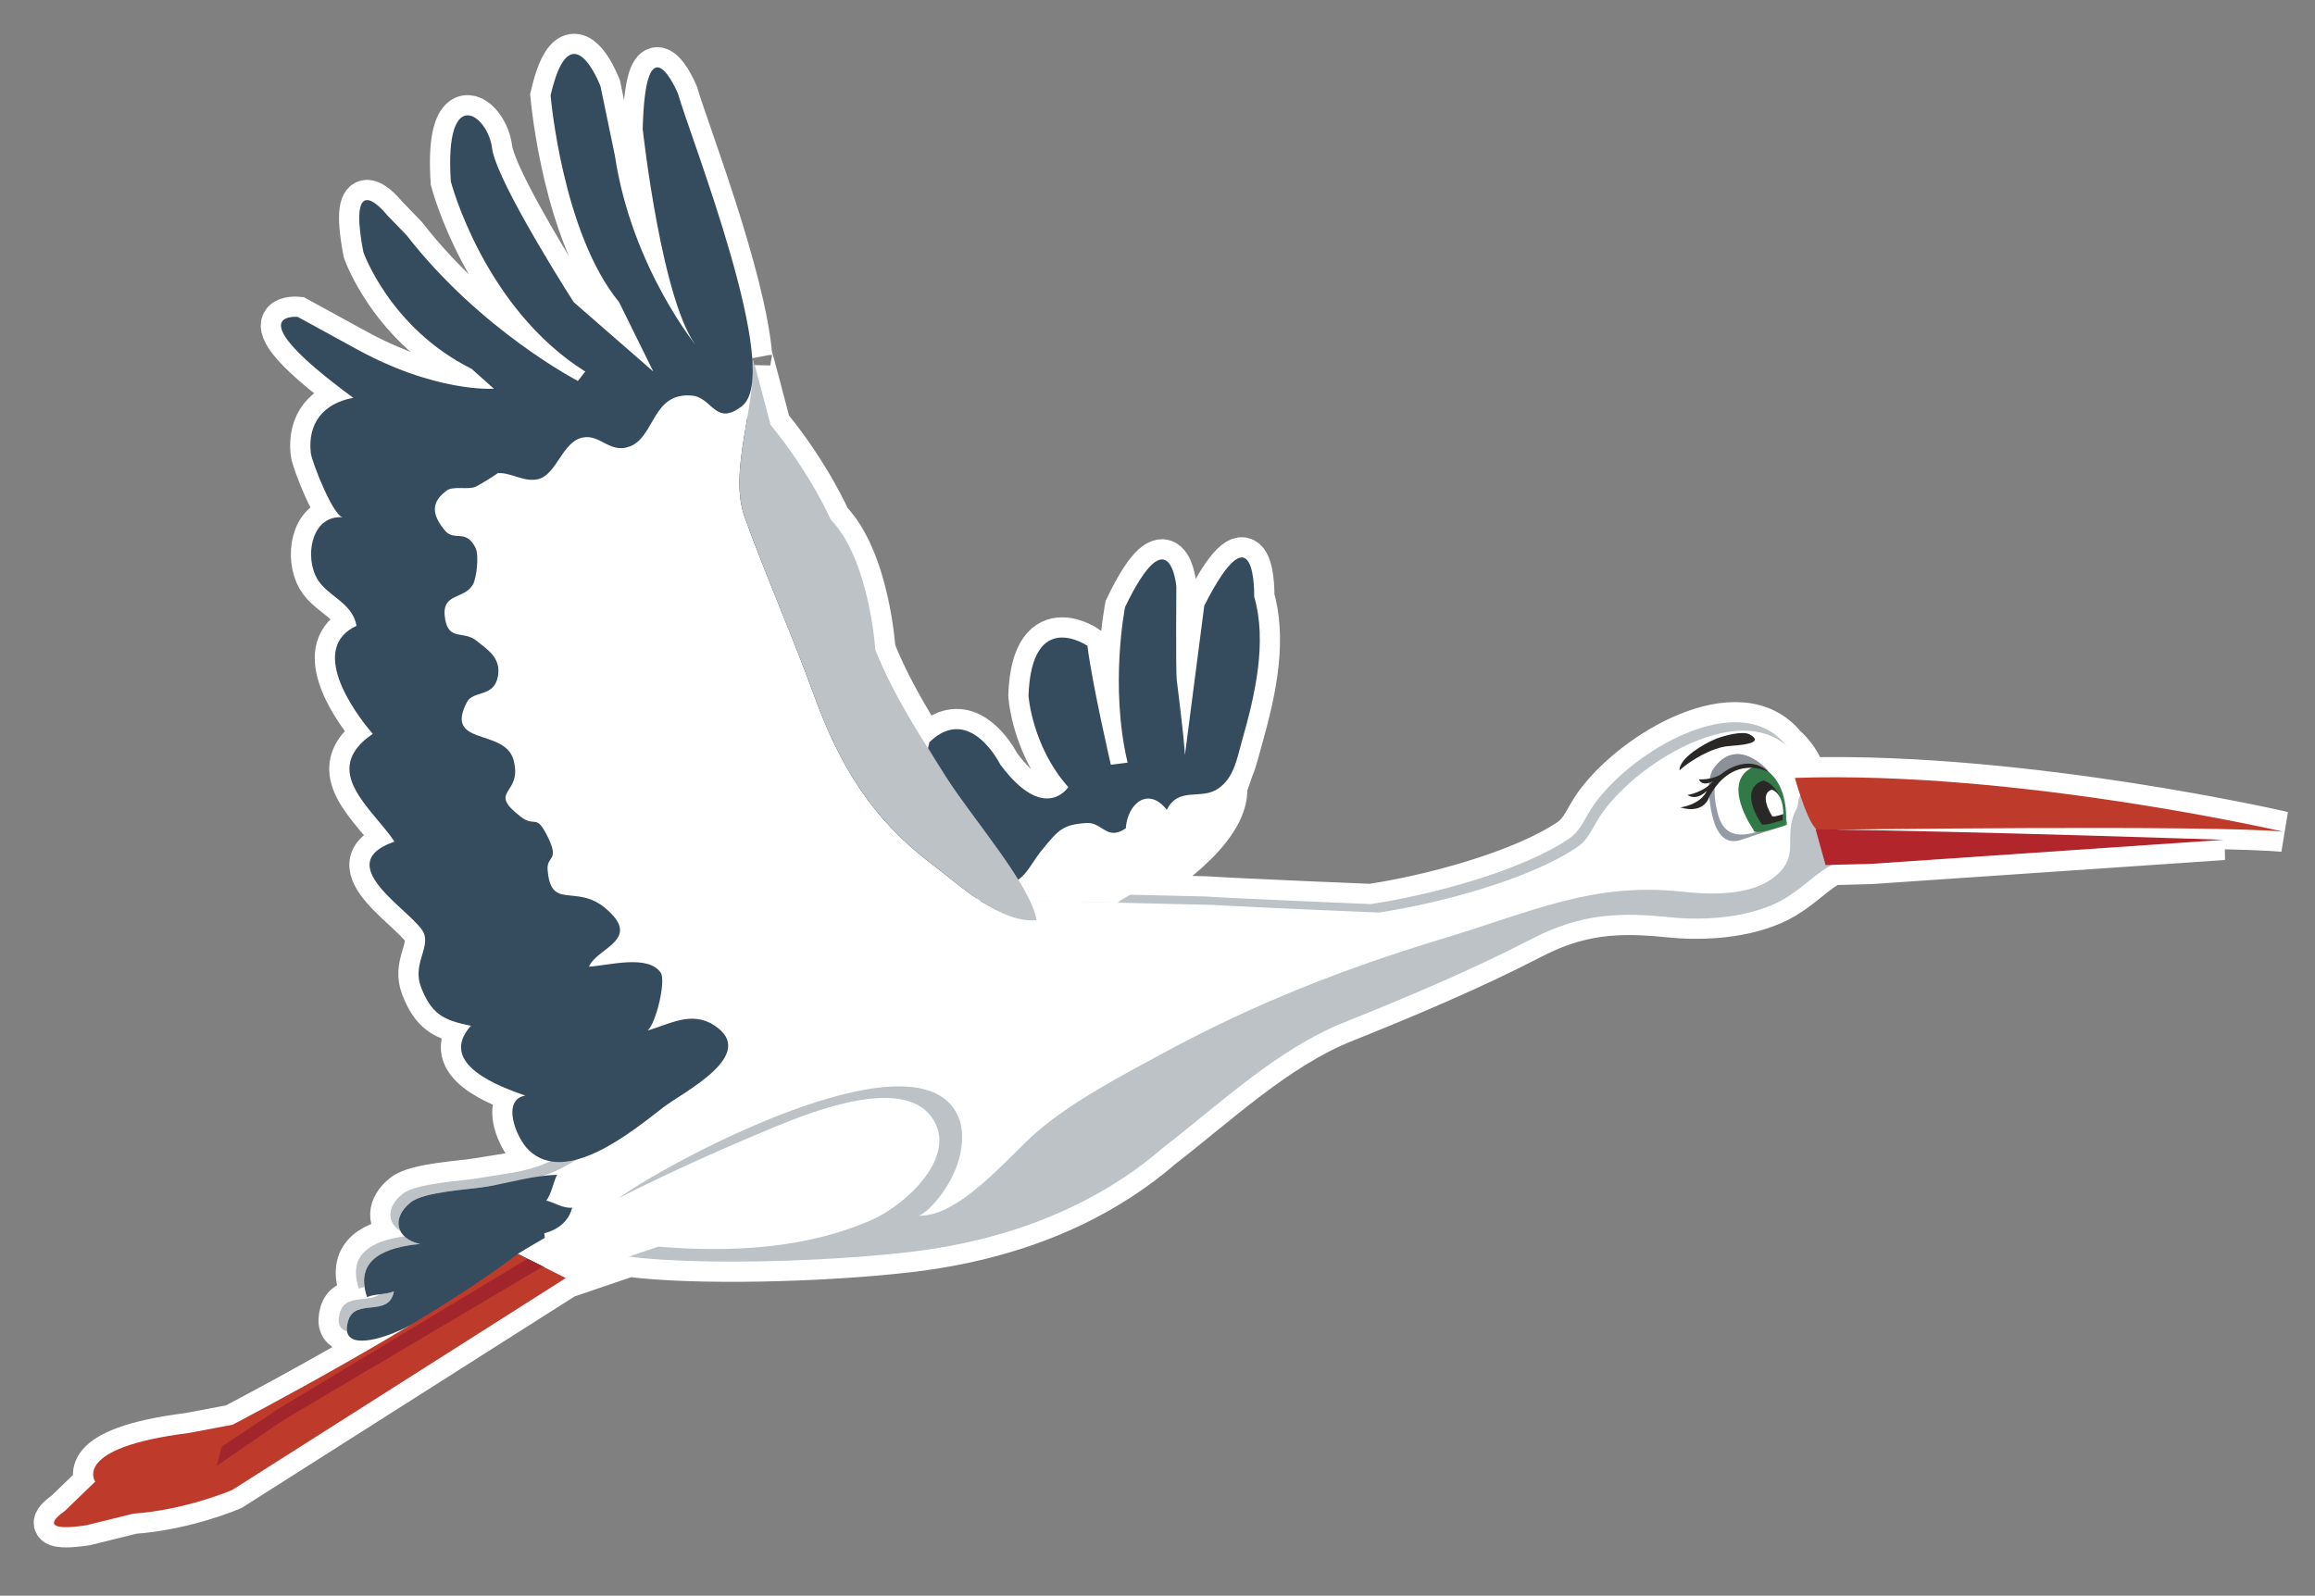 <?xml version="1.0" encoding="utf-8"?>
<!-- Generator: Adobe Illustrator 17.0.0, SVG Export Plug-In . SVG Version: 6.00 Build 0)  -->
<!DOCTYPE svg PUBLIC "-//W3C//DTD SVG 1.1 Basic//EN" "http://www.w3.org/Graphics/SVG/1.1/DTD/svg11-basic.dtd">
<svg version="1.1" baseProfile="basic" id="Слой_1"
	 xmlns="http://www.w3.org/2000/svg" xmlns:xlink="http://www.w3.org/1999/xlink" x="0px" y="0px" width="343.375px"
	 height="236.75px" viewBox="0 0 343.375 236.75" xml:space="preserve">
<rect x="0" y="0" width="343.375" height="236.75" fill="#808080" stroke="none"/>
<path fill="#292826" stroke="#FFFFFF" stroke-width="6" stroke-miterlimit="10" d="M338.685,123.394c0,0-37.937-8.766-70.666-8.032
	c-0.768-2.12-1.84-3.69-3.134-4.793c-6.87-8.574-22.76,0.802-28.432,8.768c-1.316,1.851-1.92,3.866-3.708,5.082
	c-7.17,4.88-20.971,8.466-29.44,9.715c0,0-17.748-0.717-24.53-1.128l-11.134-0.26c3.726-2.212,14.837-9.381,14.36-15.978
	c0,0,0.388-1.009,0.939-2.672c0.563-1.311,0.879-2.774,1.274-4.166c0.041-0.144,0.081-0.286,0.122-0.433
	c1.756-6.211,3.445-13.554,1.942-19.989c-0.075-0.339-0.158-0.672-0.252-0.995c0,0,0.354-13.92-7.399,1.349l-2.868,22.133
	c-0.078-1.315-0.345-4.085-1.05-9.786c-0.052-0.424-0.107-0.865-0.165-1.322c-0.156-1.242-0.06-13.869-0.06-13.869
	s-0.936-10.815-7.607,3.056c0,0-2.321,11.646,0.376,23.08l-2.485,0.311c0,0-0.131-0.567-0.345-1.513
	c-0.761-3.38-2.562-11.602-3.13-16.131c0,0-1.82-1.25-3.801-1.23c-2.245,0.023-4.696,1.678-4.938,8.635c0,0,0.018,0.264,0.083,0.732
	c0.282,2.03,1.446,7.903,5.818,12.822c0,0-0.878,1.371-2.578,1.638c-1.701,0.266-4.224-0.574-7.514-4.996
	c0,0-2.974-6.011-7.308-5.156c-1,0.197-2.073,0.76-3.199,1.846l-0.21,0.848c-0.164-0.267-0.333-0.53-0.495-0.797
	c-0.296-0.486-0.646-1.019-1.027-1.584c-2.38-3.91-4.597-7.913-6.292-12.175c0,0-0.836-13.35-6.635-19.353
	c0,0-2.949-6.774-8.908-14.018c-0.368-1.364-2.815-10.866-2.73-10.111l-0.009-0.033c-0.977-11.954-9.468-33.727-10.977-38.95
	l-0.017-0.059c0,0-1.698-4.087-3.163-3.875c-1.003,0.143-1.897,2.298-2.063,9.154c0,0,2.723,24.836,7.772,31.937
	c-2.063-2.688-9.713-13.458-11.907-28.054l-2.127-10.245c0,0-2.186-5.765-4.525-4.64c-0.982,0.472-1.99,2.149-2.876,5.989
	c0,0,0.002,0.02,0.005,0.059c0.109,1.206,1.974,20.65,10.151,30.624l5.079,10.295L85.096,44.83c0,0-0.149-0.233-0.415-0.652
	c-1.859-2.938-9.414-15.039-11.299-20.627c-0.208-0.615-0.346-1.153-0.4-1.589c-0.37-2.95-2.802-5.789-4.511-4.554
	c-1.169,0.844-1.999,3.596-1.599,9.524c0,0,4.873,18.733,19.936,28.194l-1.086,1.398c-0.02-0.01-14.396-7.456-25.412-21.619
	l-2.901-3c0,0-1.696-2.162-2.912-2.215c-1.073-0.049-1.773,1.542-0.604,7.703c0,0,3.935,11.278,16.049,17.327l3.311,2.949
	c0,0-0.307,0.024-0.886,0.017c-2.514-0.029-10.149-0.631-20.074-6.219l-8.125-4.447c0,0-1.547-0.153-2.202,0.533
	c-0.96,1.001-0.02,3.792,10.433,11.471c-4.44,0.826-6.786,3.772-6.299,8.178c0.145,1.309,3.336,9.433,4.765,9.543
	c-4.38-0.334-5.599,5.043-4.132,8.517c1.339,3.17,5.48,3.839,6.147,7.587c-0.444,0.208-0.834,0.439-1.176,0.69
	c-5.122,3.765,0.794,12.097,3.584,15.345c-8.051,5.488,0.064,11.167,3.223,15.989c-10.095,3.481,3.606,10.776,4.444,13.804
	c0.62,2.235-1.76,4.566-0.496,7.811c1.498,3.837,3.166,4.892,7.395,5.697c-5.124,5.733,4.506,9.115,8.057,10.367
	c-0.001,0-0.002,0.001-0.003,0.001c-0.562,0.093-1.252,0.223-1.818,0.412c0.002,0.359,0.027,0.714,0.061,1.067
	c-0.61,1.956,0.87,5.253,2.289,6.618c0.942,0.906,2.01,1.415,3.153,1.631c-3.33,1.607-6.413,1.78-10.434,2.491
	c-2.664,0.469-9.424,0.746-11.451,2.359c-2.374,1.89-2.337,4.291-0.299,5.528c0.144,0.279,0.341,0.538,0.591,0.775
	c-4.449,0.607-8.581,2.382-6.766,7.756c0.242-0.115,0.537-0.194,0.856-0.257c0.068,0.473,0.172,0.968,0.355,1.512
	c0,0,0.001,0,0.001,0c0,0,0,0,0,0c0.469-0.222,1.13-0.317,1.804-0.403c-1.72,1.261-5.046-0.097-5.839,2.73
	c-0.485,1.724,0.089,2.502,1.083,2.768c0.189,1.047,1.121,1.384,2.265,1.367c1.38-0.02,3.053-0.543,4.045-0.909
	c0.142-0.052,0.269-0.101,0.38-0.145c0.809-0.321,1.6-0.69,2.382-1.081c-12.684,7.631-26.059,14.605-26.059,14.605l-6.573,1.243
	c-17.384,2.18-13.81,7.198-13.81,7.198l-4.502,4.351c-5.017,3.573,3.211,2.12,3.211,2.12l6.931-1.711
	c7.916-0.571,14.695-3.524,14.695-3.524c6.624-4.195,49.458-31.43,49.458-31.43l9.371-3.188c9.612,1.254,28.497,0.856,41.746-0.689
	c1.17-0.136,2.336-0.305,3.5-0.489c0.126-0.02,0.253-0.041,0.38-0.062c0.623-0.101,1.245-0.208,1.865-0.323
	c0.403-0.074,0.807-0.154,1.213-0.235c0.344-0.069,0.688-0.139,1.031-0.213c0.659-0.14,1.32-0.291,1.984-0.45
	c0.077-0.019,0.155-0.037,0.232-0.056c9.188-2.227,18.843-6.316,27.256-13.588c8.294-6.419,17.03-14.676,26.792-18.604
	c9.466-3.809,18.927-7.765,27.994-12.457c1.37-0.71,2.686-1.292,3.969-1.765c5.586-2.047,10.539-2.025,16.513-1.406
	c4.025,0.418,8.994,0.21,13.217-1.138c1.405-0.444,2.729-1.013,3.909-1.728c2.745-1.661,4.486-3.666,6.856-4.912l5.703-0.147
	l52.376-3.57c0,0-32.599-1.122-57.216-1.513C283.786,122.952,329.301,122.467,338.685,123.394z M103.55,51.663
	c-0.057-0.069-0.147-0.182-0.268-0.337C103.371,51.442,103.46,51.558,103.55,51.663z M137.634,111.01l-0.001,0.005
	c-0.416-0.664-0.828-1.331-1.238-1.999C136.804,109.683,137.218,110.347,137.634,111.01z"/>
<polygon fill="#A8A8A8" stroke="#272525" stroke-width="3" stroke-miterlimit="10" points="557.307,189.762 557.307,189.762 
	557.306,189.761 "/>
<g id="Слой_x0020_1">
	<path fill="#BCC2C6" d="M267.568,116.825c-3.659-18.179-24.449-6.851-31.115,2.512c-1.316,1.851-1.92,3.866-3.708,5.082
		c-7.17,4.88-20.971,8.466-29.44,9.715c0,0-17.748-0.717-24.53-1.128l-28.254-0.659c0,0-35.387,12.846-48.836,26.307
		c-5.014,5.016-13.075,9.812-19.275,13.222c-3.654,2.009-6.902,2.127-11.251,2.896c-2.664,0.469-9.424,0.746-11.451,2.359
		c-2.914,2.319-2.197,5.409,1.394,6.173c-4.831,0.465-9.832,2.069-7.868,7.886c1.029-0.487,2.968-0.365,3.982-0.867
		c-0.692,4.037-5.798,0.858-6.804,4.449c-1.278,4.544,4.784,2.531,6.561,1.826c8.081-3.208,14.665-10.348,23.436-11.845
		c8.422-1.441,19.21-1.725,27.804-0.845c0,0,37.352,7.402,63.071-14.832c8.294-6.419,17.031-14.676,26.792-18.604
		c9.467-3.809,18.928-7.763,27.995-12.456c7.362-3.815,13.176-3.958,20.545-3.194c5.34,0.553,12.348,0.01,17.06-2.843
		c4.398-2.662,6.217-6.201,12.174-6.1c-0.057-0.001-5.898-0.102-5.898-0.102s2.018-4.034-1.865-4.81c0,0-2.173-3.932-0.519-4.14
		H267.568z"/>
	<path fill="#FFFFFF" d="M166.438,133.438c0,0,16.136-8.751,15.563-16.67c0,0,6.976-18.111,4.024-28.255
		c0,0,0.354-13.92-7.399,1.349l-2.991,23.081c0,0,0.745,2.579-1.091-12.057c-0.156-1.242-0.06-13.869-0.06-13.869
		s-0.936-10.815-7.607,3.056c0,0-2.321,11.646,0.376,23.08l-2.485,0.311c0,0-2.748-11.848-3.476-17.644c0,0-8.283-5.689-8.738,7.406
		c0,0,0.52,7.5,5.901,13.554c0,0-3.513,5.487-10.092-3.357c0,0-4.505-9.106-10.507-3.311l-1.395,5.642l8.547,17.851l20.734,0.324
		L166.438,133.438z"/>
	<path fill="#354B5E" d="M165.518,123.539c0.419-0.065,0.9-0.259,1.465-0.644c0.284-3.82,3.418-6.194,6.082-2.745
		c1.78-3.513,5.03-1.409,7.582-3.123c2.398-1.607,2.827-4.497,3.571-7.114c1.887-6.616,3.787-14.597,1.807-21.402
		c0,0,0.354-13.92-7.399,1.349l-2.99,23.081c0,0,0.743,2.579-1.093-12.057c-0.156-1.242-0.06-13.869-0.06-13.869
		s-0.936-10.815-7.607,3.056c0,0-2.321,11.646,0.376,23.08l-2.485,0.311c0,0-2.748-11.848-3.475-17.644c0,0-8.283-5.689-8.739,7.406
		c0,0,0.52,7.5,5.902,13.554c0,0-3.514,5.487-10.093-3.359c0,0-4.505-9.105-10.505-3.31l-1.396,5.642
		c-0.39,1.58,3.716,9.245,4.414,10.986c1.539,3.816,2.103,6.428,7.76,4.871c3.624-0.997,3.829-2.967,6.013-5.62
		c2.369-2.882,3.018-3.659,6.535-3.883c1.858-0.117,2.646,1.692,4.336,1.433H165.518z"/>
	<path fill="#FFFFFF" d="M268.779,118.08c-3.658-18.18-24.449-6.851-31.114,2.511c-1.316,1.851-1.92,3.867-3.707,5.082
		c-7.171,4.881-20.972,8.468-29.441,9.716c0,0-17.746-0.718-24.53-1.13l-28.253-0.658c0,0-35.389,12.846-48.837,26.306
		c-5.014,5.017-13.076,9.813-19.275,13.224c-3.654,2.01-6.902,2.126-11.251,2.894c-2.664,0.469-9.421,0.747-11.451,2.36
		c-2.914,2.319-2.197,5.408,1.392,6.173c-4.83,0.464-9.829,2.069-7.867,7.886c1.028-0.487,2.971-0.366,3.985-0.867
		c-0.695,4.036-5.8,0.858-6.805,4.447c-1.279,4.544,4.783,2.531,6.559,1.827c8.081-3.209,14.666-10.35,23.436-11.847
		c8.424-1.441,19.213-1.725,27.807-0.844c0,0,37.349,7.4,63.07-14.832c8.294-6.419,17.03-14.676,26.792-18.604
		c9.466-3.809,18.927-7.765,27.994-12.457c7.363-3.815,13.178-3.957,20.545-3.194c5.341,0.555,12.348,0.011,17.063-2.843
		c4.396-2.661,6.217-6.203,12.174-6.099c-0.059-0.003-5.898-0.102-5.898-0.102s2.017-4.036-1.867-4.811
		C269.298,122.218,267.126,118.287,268.779,118.08L268.779,118.08z"/>
	<path fill="#BCC2C6" d="M135.034,185.745c13.593-1.581,26.945-6.359,37.396-15.394c8.294-6.42,17.031-14.675,26.793-18.603
		c9.466-3.809,18.927-7.765,27.994-12.457c7.363-3.814,13.178-3.957,20.545-3.194c5.341,0.555,12.346,0.011,17.063-2.842
		c4.395-2.662,6.217-6.203,12.174-6.101c-1.961-0.033-3.94-0.068-5.888-0.105c1.021-2.152-1.994-6.364-3.334-8.311
		c-0.399-0.578-0.653-0.955-0.607-1.018c-0.612,0.881-0.323,1.568-0.71,2.298c-2.199,4.131,0.921,7.068-3.614,10.35
		c-3.537,2.562-9.238,2.373-13.354,1.925c-13.228-1.434-22.078,2.914-35.517,6.977c-14.644,4.427-27.889,9.627-41.34,16.918
		c-6.249,3.384-13.702,7.276-18.984,11.872c-3.879,3.375-11.454,12.673-17.486,12.29c1.248,0.078,7.81-6.703,6.313-13.707
		c-4.255-14.934-41.746,4.829-50.486,10.938c-1.36,1.681-5.743,5.184-4.739,6.938C89.133,187.828,117.197,187.826,135.034,185.745z"
		/>
	<path fill="#354B5E" d="M89.229,185.337c-2.062-2.338-5.277-1.663-7.843-0.465c-0.501-0.82-0.55-0.907-0.669-1.883
		c2.067-0.547,3.659-1.816,4.15-3.819c-1.34,0.171-2.833-0.853-3.852-1.039c0.797-0.955,1.128-3.016,1.628-3.834
		c-3.42,0.099-6.892,1.132-10.273,1.729c-2.664,0.469-9.421,0.747-11.45,2.36c-2.915,2.319-2.198,5.408,1.392,6.173
		c-4.83,0.465-9.829,2.069-7.868,7.886c1.029-0.487,2.971-0.366,3.985-0.867c-0.695,4.036-5.8,0.858-6.804,4.447
		c-1.28,4.544,4.783,2.531,6.559,1.827c8.081-3.209,14.665-10.348,23.434-11.847c2.541-0.435,5.165-0.532,7.611-0.667V185.337z"/>
	<path fill="#BE3B2C" d="M270.125,123.119c0,0,57.843-0.783,68.56,0.275c0,0-39.34-9.091-72.459-7.983
		C266.225,115.411,268.681,124.302,270.125,123.119L270.125,123.119z"/>
	<path fill="#B1252B" d="M277.449,128.17l52.376-3.57c0,0-35.632-1.227-60.52-1.562l1.473,5.304L277.449,128.17z"/>
	<path fill="#FFFFFF" d="M76.793,186.029c11.762-7.151,25.492-13.629,38.234-18.876c5.617-2.317,18.76-7.459,23.14-1.431
		c4.19,5.771-3.903,13.062-8.758,15.22c-9.85,4.376-21.186,4.898-31.778,4.014l-13.713,4.665L76.793,186.029L76.793,186.029z"/>
	<path fill="#BE3B2C" d="M83.917,189.622c0,0-42.834,27.235-49.458,31.43c0,0-6.78,2.953-14.695,3.524l-6.931,1.711
		c0,0-8.228,1.452-3.211-2.12l4.502-4.351c0,0-3.574-5.017,13.81-7.198l6.573-1.243c0,0,29.295-15.271,42.286-25.347L83.917,189.622
		z"/>
	<polygon fill="#A1252A" points="80.529,187.91 41.779,210.851 32.107,217.528 32.897,214.622 41.179,209.096 78.239,186.761 	"/>
	<path fill="#FFFFFF" d="M129.461,93.123c-0.073-0.493-0.157-1.03-0.258-1.598C129.304,92.093,129.388,92.629,129.461,93.123z
		 M129.203,91.525c-0.621-3.523-1.816-8.28-4.056-11.921C127.388,83.245,128.582,88.002,129.203,91.525z M111.559,52.92
		L108.8,42.698l-8.243-28.819c0,0-4.816-11.592-5.224,5.279c0,0,2.908,26.546,8.292,32.596c0,0-9.884-11.791-12.428-28.713
		l-2.127-10.245c0,0-4.404-11.639-7.4,1.349c0,0,1.716,20.387,10.156,30.683l5.079,10.295L85.096,44.83
		c0,0-9.559-14.893-11.714-21.28c-0.208-0.615-0.346-1.153-0.4-1.589c-0.624-4.968-7.094-9.623-6.109,4.97
		c0,0,4.873,18.733,19.936,28.194l-1.086,1.399c0,0-14.389-7.446-25.413-21.62l-2.901-3c0,0-6.008-7.655-3.515,5.488
		c0,0,3.936,11.278,16.049,17.327l3.311,2.949c0,0-8.746,0.676-20.962-6.202l-8.125-4.447c0,0-9.368-0.927,8.232,12.003
		c-4.44,0.826-6.786,3.772-6.299,8.178c0.145,1.309,3.337,9.433,4.765,9.543c-4.38-0.334-5.599,5.043-4.132,8.517
		c1.339,3.17,5.48,3.839,6.147,7.587c-7.101,3.322-0.567,12.571,2.407,16.035c-8.049,5.488,0.065,11.167,3.223,15.989
		c-10.093,3.481,3.607,10.776,4.445,13.804c0.618,2.235-1.761,4.565-0.496,7.811c1.498,3.837,3.166,4.892,7.395,5.697
		c-5.124,5.733,4.507,9.115,8.057,10.368c-0.562,0.093-1.255,0.223-1.822,0.413c0.009,2.097,0.634,4.076,1.283,6.003
		c5.255,0.352,8.701,1.265,13.472-1.241c10.802-7.536,23.132-12.304,35.444-16.726c3.903-1.399,8.151-1.325,12.068-2.568
		c4.719-1.501,11.317-4.558,14.408-8.548c0.85-1.098,1.111-2.23,0.988-3.371c-5.379,0.546-11.616-5.364-15.584-8.358
		c-8.818-6.644-13.67-14.676-17.375-24.873c-3.24-8.927-7.066-17.535-10.338-26.554C107.954,69.836,112.348,59.825,111.559,52.92
		L111.559,52.92z M153.752,136.504c-0.099-0.908-0.441-1.822-0.924-2.73C153.284,134.768,153.607,135.687,153.752,136.504z
		 M140.147,114.984c-1.012-1.599-2.012-3.206-2.996-4.822c-0.305-0.5-0.664-1.048-1.058-1.632
		C137.413,110.701,138.785,112.843,140.147,114.984z M129.832,96.404v-0.001l0,0V96.404z"/>
	<path fill="#BCC2C6" d="M114.289,63.031c-0.368-1.364-2.815-10.866-2.73-10.111c0.789,6.904-3.605,16.916-1.103,23.808
		c3.272,9.02,7.098,17.628,10.338,26.554c3.705,10.197,8.557,18.228,17.375,24.873c3.968,2.994,10.206,8.905,15.584,8.358
		c-0.944-5.351-9.488-15.038-13.461-21.3c-3.849-6.058-7.798-12.116-10.461-18.811c0,0-0.836-13.35-6.635-19.353
		C123.197,77.049,120.247,70.275,114.289,63.031z"/>
	<path fill="#354B5E" d="M100.555,13.879c0,0-4.816-11.592-5.224,5.279c0,0,2.91,26.546,8.292,32.597
		c0,0-9.884-11.792-12.428-28.714l-2.126-10.244c0,0-4.405-11.64-7.4,1.348c0,0,1.715,20.387,10.156,30.683l5.079,10.295
		L85.096,44.83c0,0-9.56-14.893-11.715-21.28c-0.209-0.615-0.346-1.153-0.4-1.589c-0.624-4.968-7.093-9.622-6.109,4.97
		c0,0,4.873,18.733,19.936,28.194l-1.086,1.399c0,0-14.389-7.446-25.413-21.62l-2.901-3c0,0-6.008-7.655-3.515,5.488
		c0,0,3.935,11.278,16.049,17.327l3.311,2.949c0,0-8.746,0.676-20.961-6.202l-8.126-4.446c0,0-9.368-0.927,8.232,12.002
		c-4.44,0.826-6.786,3.772-6.299,8.178c0.145,1.309,3.336,9.433,4.765,9.543c-4.38-0.334-5.599,5.043-4.132,8.517
		c1.339,3.17,5.48,3.839,6.147,7.588c-7.101,3.32-0.567,12.57,2.409,16.034c-8.051,5.488,0.064,11.167,3.223,15.989
		c-10.095,3.481,3.606,10.776,4.444,13.804c0.62,2.235-1.76,4.566-0.496,7.811c1.498,3.837,3.166,4.892,7.395,5.697
		c-5.124,5.733,4.506,9.115,8.057,10.368c-3.543,0.587-1.437,6.206,0.529,8.098c5.591,5.376,15.544-2.968,19.939-6.35
		c2.979-2.291,14.211-7.838,7.567-12.168c-3.387-2.207-6.641-0.168-9.892,0.768c1.219-0.995,2.789-7.384,1.934-8.611
		c-1.882-2.706-7.738-1.043-10.635-0.861c1.186-2.859,8.047-3.979,2.434-8.684c-4.396-3.686-8.123,0.45-8.565-5.763
		c-0.14-2.004,1.794-1.193,0.051-4.76c-1.812-3.699-1.826-1.336-4.055-3.059c-5.154-3.987,0.419-3.16-1.06-8.442
		c-1.317-4.714-10.351-1.964-6.892-8.561c0.926-1.763,4.015-0.629,4.589-3.82c0.491-2.725-1.498-3.911-3.214-5.3
		c-1.85-1.503-4.076,0.091-4.623-3.221c-0.662-3.99,2.859-2.761,4.155-5.145c0.492-0.908,0.942-4.277,0.333-5.447
		c-1.477-2.856-3.11-0.782-4.567-2.573c-1.985-2.432-1.961-4.19,0.342-5.884c0.914-0.671,3.073-0.106,4.159-0.511
		c0.509-0.193,3.58-2.072,3.309-2.04c1.914-0.226,3.957,1.383,6.062,0.873c2.777-0.671,3.546-5.527,6.605-6.171
		c2.613-0.55,4.066,2.463,7.028,1.312c3.712-1.446,3.287-8.021,9.133-7.543c3.114,0.256,3.487,4.621,7.444,1.596
		c6.298-4.812-7.564-39.751-9.466-46.406V13.879z"/>
	<g id="_287109456">
		<path fill="#969CA6" d="M256.127,124.571c-1.817-0.87-2.333-4.032-2.568-5.977c-0.366-3.072,0.571-6.062,3.95-6.689
			c0,0,5.604-0.726,7.61,10.425c-1.292,0.427-2.578,0.852-3.866,1.278c-1.014,0.333-2.02,0.668-3.03,1.001
			C257.379,124.886,256.692,124.836,256.127,124.571L256.127,124.571z"/>
		<path fill="#FFFFFF" d="M256.798,123.534c-0.844-0.375-1.524-1.159-1.925-2.557c-0.913-3.134-1.197-8.076,3.123-8.645
			c0,0,5.168-0.683,6.981,9.488c-2.518,0.833-5.929,2.716-8.18,1.714H256.798z"/>
		<path fill="#317947" d="M260.106,123.149c0,0-5.381-7.627,0.515-9.577c0,0,4.724,1.062,4.288,8.837
			C264.91,122.41,260.007,124.125,260.106,123.149L260.106,123.149z"/>
		<path fill="#292826" d="M261.227,122.15c0,0-3.564-5.058,0.34-6.351c0,0,3.134,0.705,2.845,5.861
			C264.412,121.66,261.167,122.794,261.227,122.15z"/>
		<path fill="#FFFFFF" d="M262.807,121.002c0,0-2.052-3.174,0.026-3.853c0,0,1.7,0.506,1.674,3.63
			C264.507,120.779,262.793,121.385,262.807,121.002z"/>
	</g>
	<path fill="#292826" d="M259.396,110.306c-0.996,0.265-2.531,0.347-3.111,0.4c-2.293,0.226-5.346,1.962-7.185,3.585
		c0.02-1.85,3.569-3.903,5.332-4.64c1.273-0.521,4.055-1.251,5.077-0.695C260.775,109.653,260.321,110.063,259.396,110.306
		L259.396,110.306z"/>
	<path fill="#8C9199" d="M262.287,114.358c0,0-4.733-5.471-8.247-0.145c0,0-0.778,1.232-0.57,3.911c0,0,2.791-6.006,8.818-3.764
		L262.287,114.358z"/>
	<path fill="#292826" d="M262.385,114.58c0,0-5.201-2.957-8.836,3.571c0,0-0.645,2.729-4.316,1.641c0,0,3.005-0.367,3.934-2.479
		c0,0-1.372,1.575-2.88,0.643c0,0,2.514-0.408,3.782-2.067c0,0-1.521,0.96-2.082-0.265c0,0,1.895,0.148,3.302-0.768
		C255.288,114.856,259.164,111.53,262.385,114.58L262.385,114.58z"/>
</g>
</svg>
